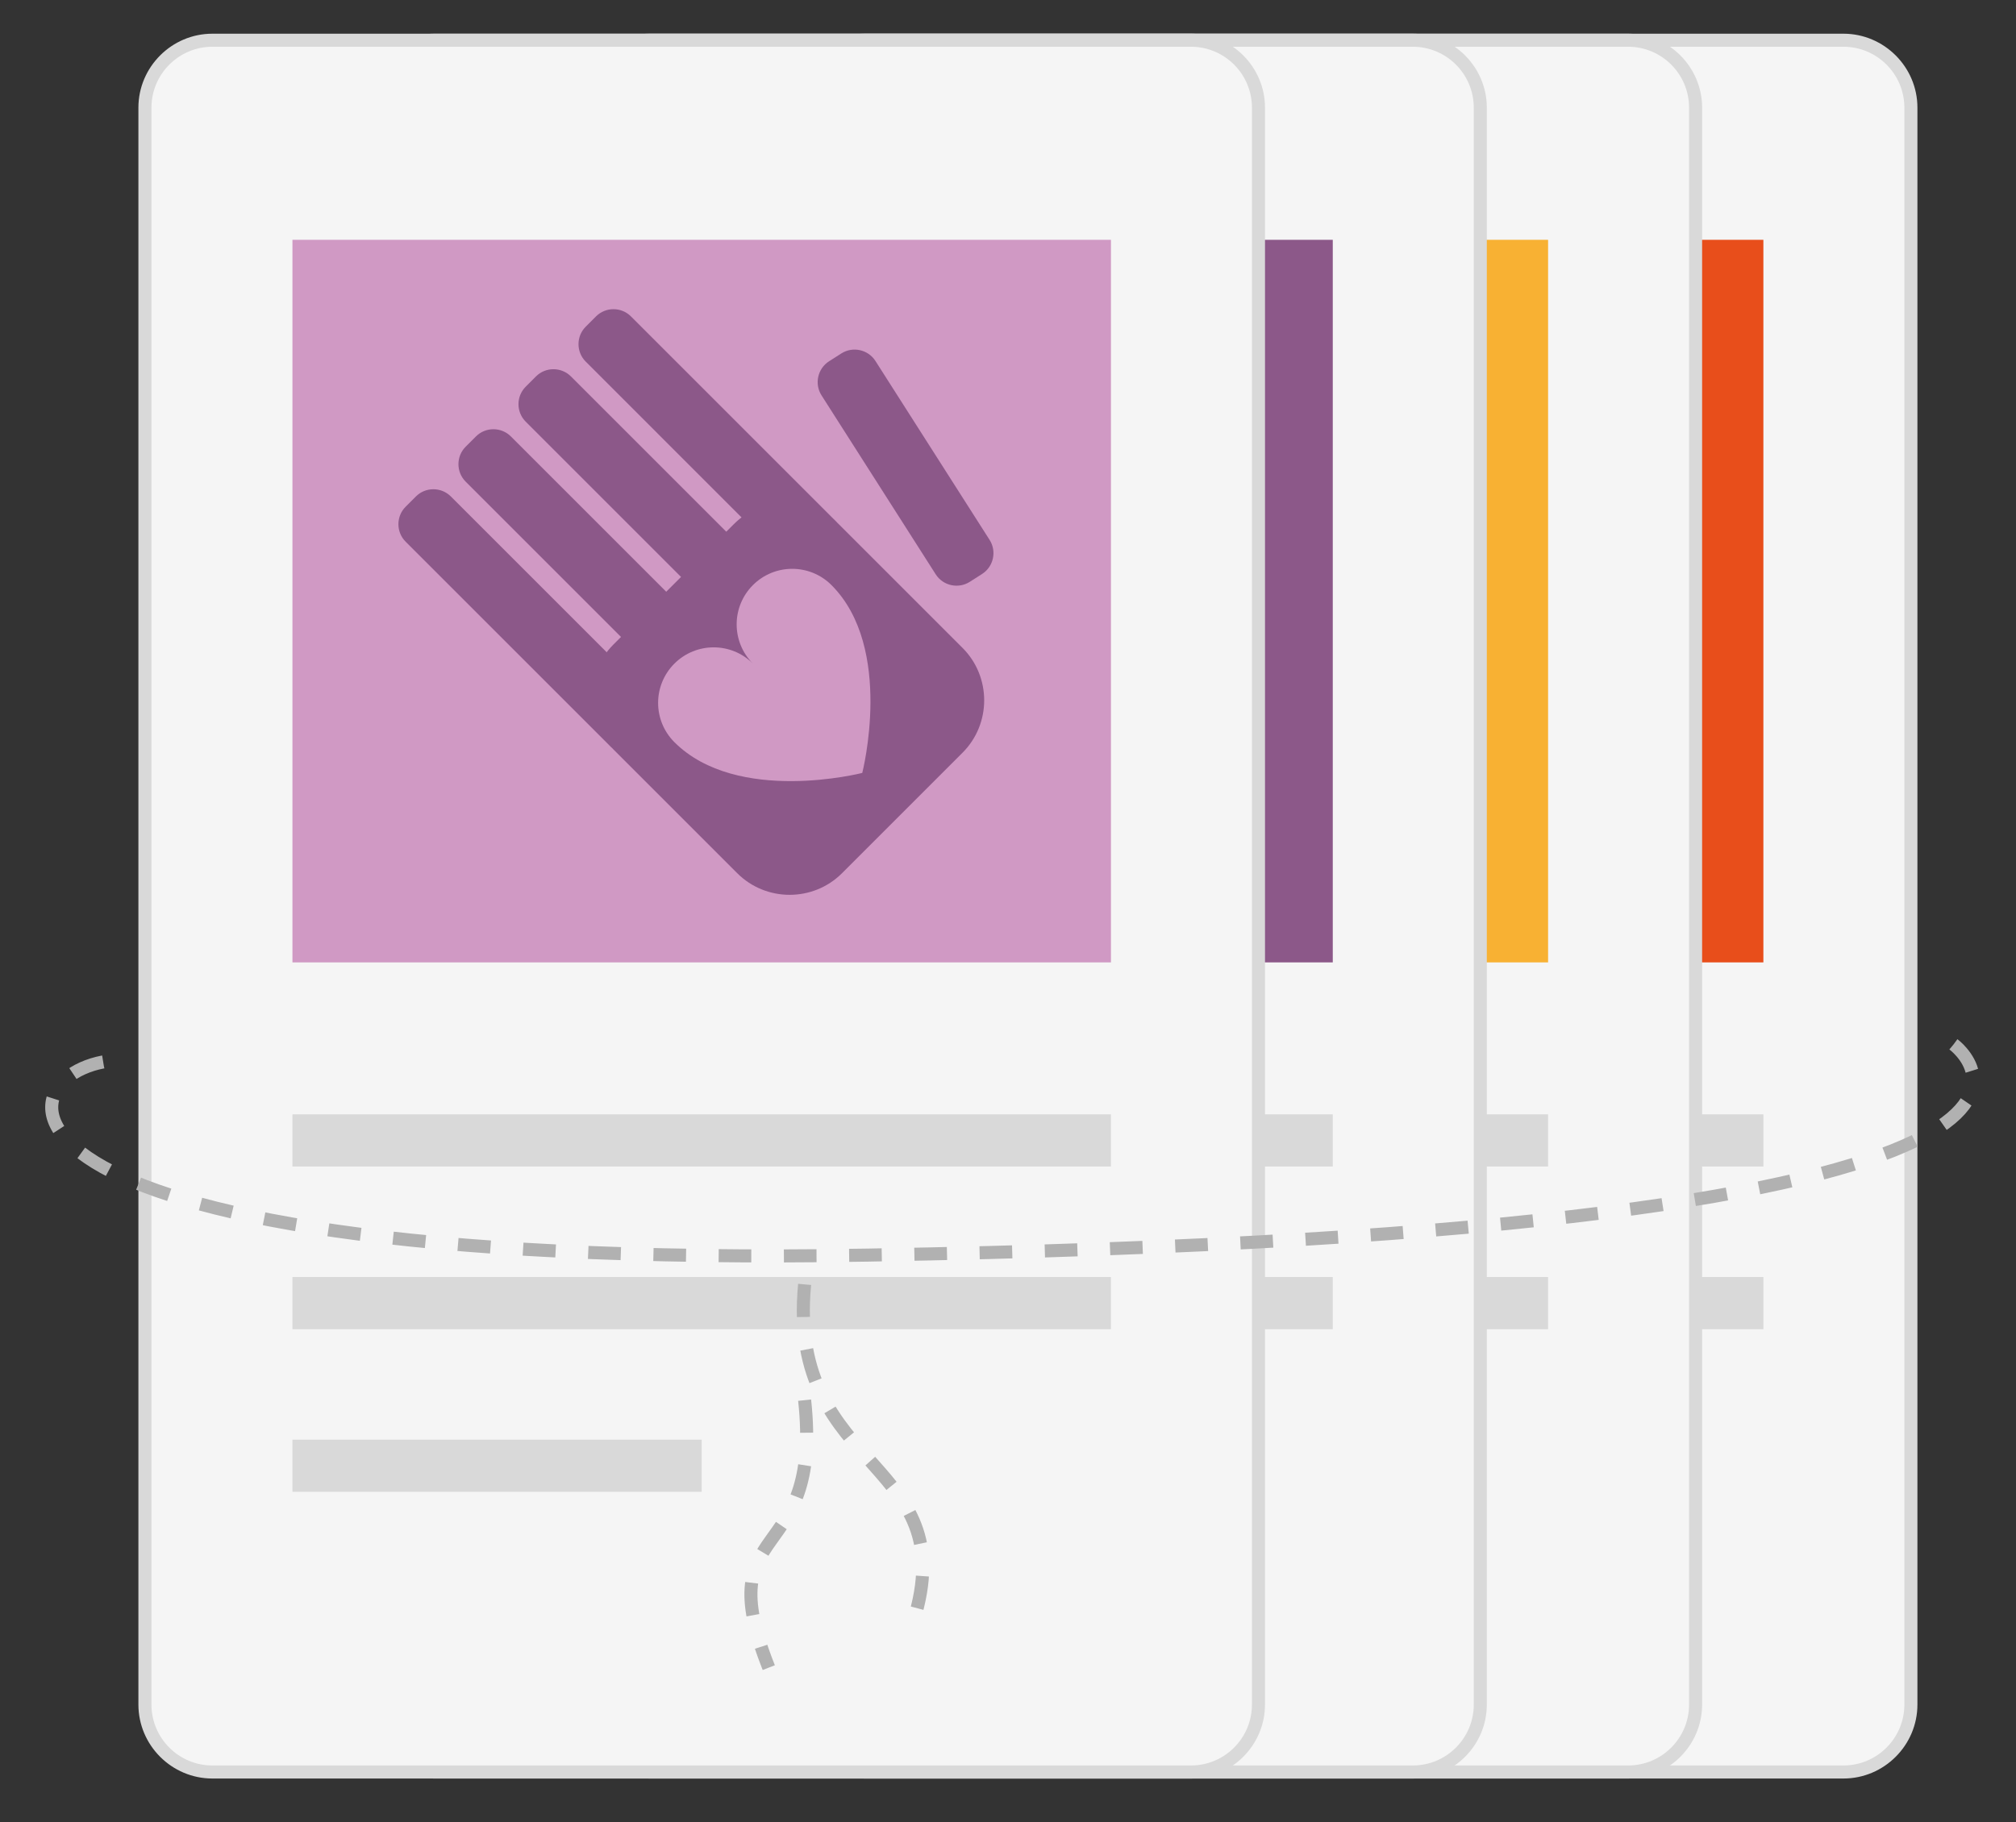 <?xml version="1.0" encoding="utf-8"?>
<!-- Generator: Adobe Illustrator 15.0.0, SVG Export Plug-In . SVG Version: 6.00 Build 0)  -->
<!DOCTYPE svg PUBLIC "-//W3C//DTD SVG 1.1//EN" "http://www.w3.org/Graphics/SVG/1.1/DTD/svg11.dtd">
<svg version="1.1" id="Layer_1" xmlns="http://www.w3.org/2000/svg" xmlns:xlink="http://www.w3.org/1999/xlink" x="0px" y="0px"
	 width="309px" height="279.333px" viewBox="-46.5 0 309 279.333" enable-background="new -46.5 0 309 279.333"
	 xml:space="preserve">
<rect x="-46.5" y="0" width="309" height="279.333" fill="#333333" stroke="none"/>
<g>
	<path fill="#F5F5F5" d="M86.051,271.669c-5.701,0-10.338-4.638-10.338-10.339V16.505c0-5.701,4.638-10.338,10.338-10.338h150
		c5.701,0,10.339,4.638,10.339,10.338v244.826c0,5.701-4.638,10.339-10.339,10.339H86.051z"/>
	<path fill="#D9D9D9" d="M236.052,7.167c5.149,0,9.339,4.189,9.339,9.338v244.826c0,5.149-4.189,9.339-9.339,9.339h-150
		c-5.149,0-9.338-4.189-9.338-9.339V16.505c0-5.149,4.189-9.338,9.338-9.338H236.052 M236.052,5.167h-150
		c-6.236,0-11.338,5.103-11.338,11.338v244.826c0,6.236,5.103,11.339,11.338,11.339h150c6.236,0,11.339-5.103,11.339-11.339V16.505
		C247.391,10.269,242.288,5.167,236.052,5.167L236.052,5.167z"/>
</g>
<rect x="98.323" y="36.766" fill="#E84E1B" width="125.457" height="110.78"/>
<line fill="none" stroke="#D9D9D9" stroke-width="8" stroke-miterlimit="10" x1="223.78" y1="174.843" x2="98.323" y2="174.843"/>
<line fill="none" stroke="#D9D9D9" stroke-width="8" stroke-miterlimit="10" x1="223.78" y1="199.782" x2="98.323" y2="199.782"/>
<line fill="none" stroke="#D9D9D9" stroke-width="8" stroke-miterlimit="10" x1="161.052" y1="224.718" x2="98.323" y2="224.718"/>
<g>
	<path fill="#F5F5F5" d="M53.051,271.669c-5.701,0-10.338-4.638-10.338-10.339V16.505c0-5.701,4.638-10.338,10.338-10.338h150
		c5.701,0,10.339,4.638,10.339,10.338v244.826c0,5.701-4.638,10.339-10.339,10.339H53.051z"/>
	<path fill="#D9D9D9" d="M203.052,7.167c5.149,0,9.339,4.189,9.339,9.338v244.826c0,5.149-4.189,9.339-9.339,9.339h-150
		c-5.149,0-9.338-4.189-9.338-9.339V16.505c0-5.149,4.189-9.338,9.338-9.338H203.052 M203.052,5.167h-150
		c-6.236,0-11.338,5.103-11.338,11.338v244.826c0,6.236,5.103,11.339,11.338,11.339h150c6.236,0,11.339-5.103,11.339-11.339V16.505
		C214.391,10.269,209.288,5.167,203.052,5.167L203.052,5.167z"/>
</g>
<rect x="65.323" y="36.766" fill="#F8B133" width="125.457" height="110.78"/>
<line fill="none" stroke="#D9D9D9" stroke-width="8" stroke-miterlimit="10" x1="190.78" y1="174.843" x2="65.323" y2="174.843"/>
<line fill="none" stroke="#D9D9D9" stroke-width="8" stroke-miterlimit="10" x1="190.78" y1="199.782" x2="65.323" y2="199.782"/>
<line fill="none" stroke="#D9D9D9" stroke-width="8" stroke-miterlimit="10" x1="128.052" y1="224.718" x2="65.323" y2="224.718"/>
<g>
	<path fill="#F5F5F5" d="M20.051,271.669c-5.701,0-10.338-4.638-10.338-10.339V16.505c0-5.701,4.638-10.338,10.338-10.338h150
		c5.701,0,10.339,4.638,10.339,10.338v244.826c0,5.701-4.638,10.339-10.339,10.339H20.051z"/>
	<path fill="#D9D9D9" d="M170.052,7.167c5.149,0,9.339,4.189,9.339,9.338v244.826c0,5.149-4.189,9.339-9.339,9.339h-150
		c-5.149,0-9.338-4.189-9.338-9.339V16.505c0-5.149,4.189-9.338,9.338-9.338H170.052 M170.052,5.167h-150
		c-6.236,0-11.338,5.103-11.338,11.338v244.826c0,6.236,5.103,11.339,11.338,11.339h150c6.236,0,11.339-5.103,11.339-11.339V16.505
		C181.391,10.269,176.288,5.167,170.052,5.167L170.052,5.167z"/>
</g>
<rect x="32.323" y="36.766" fill="#8C5889" width="125.457" height="110.78"/>
<line fill="none" stroke="#D9D9D9" stroke-width="8" stroke-miterlimit="10" x1="157.78" y1="174.843" x2="32.323" y2="174.843"/>
<line fill="none" stroke="#D9D9D9" stroke-width="8" stroke-miterlimit="10" x1="157.78" y1="199.782" x2="32.323" y2="199.782"/>
<line fill="none" stroke="#D9D9D9" stroke-width="8" stroke-miterlimit="10" x1="95.052" y1="224.718" x2="32.323" y2="224.718"/>
<g>
	<path fill="#F5F5F5" d="M-13.949,271.669c-5.701,0-10.338-4.638-10.338-10.339V16.505c0-5.701,4.638-10.338,10.338-10.338h150
		c5.701,0,10.339,4.638,10.339,10.338v244.826c0,5.701-4.638,10.339-10.339,10.339H-13.949z"/>
	<path fill="#D9D9D9" d="M136.052,7.167c5.149,0,9.339,4.189,9.339,9.338v244.826c0,5.149-4.189,9.339-9.339,9.339h-150
		c-5.149,0-9.338-4.189-9.338-9.339V16.505c0-5.149,4.189-9.338,9.338-9.338H136.052 M136.052,5.167h-150
		c-6.236,0-11.338,5.103-11.338,11.338v244.826c0,6.236,5.103,11.339,11.338,11.339h150c6.236,0,11.339-5.103,11.339-11.339V16.505
		C147.391,10.269,142.288,5.167,136.052,5.167L136.052,5.167z"/>
</g>
<rect x="-1.677" y="36.766" fill="#D099C4" width="125.457" height="110.78"/>
<line fill="none" stroke="#D9D9D9" stroke-width="8" stroke-miterlimit="10" x1="123.78" y1="174.843" x2="-1.677" y2="174.843"/>
<line fill="none" stroke="#D9D9D9" stroke-width="8" stroke-miterlimit="10" x1="123.78" y1="199.782" x2="-1.677" y2="199.782"/>
<line fill="none" stroke="#D9D9D9" stroke-width="8" stroke-miterlimit="10" x1="61.052" y1="224.718" x2="-1.677" y2="224.718"/>
<g>
	<path fill="#8C5889" d="M101.039,99.34c4.415,4.415,4.414,11.639,0,16.052l-18.484,18.486c-4.414,4.413-11.637,4.413-16.051-0.001
		l-18.996-18.996c-4.414-4.414-4.414-11.639-0.001-16.052l18.484-18.484c4.413-4.413,11.638-4.415,16.053,0L101.039,99.34z"/>
	<path fill="#8C5889" d="M53.825,107.335c1.471,1.472,1.471,3.88-0.001,5.352l-1.579,1.579c-1.473,1.473-3.881,1.473-5.352,0.001
		L15.671,83.044c-1.474-1.473-1.473-3.88,0-5.353l1.579-1.579c1.472-1.472,3.879-1.473,5.353,0L53.825,107.335z"/>
	<path fill="#8C5889" d="M63.025,98.134c1.472,1.472,1.473,3.879,0.002,5.35l-1.582,1.582c-1.472,1.472-3.879,1.471-5.35,0
		L24.873,73.842c-1.473-1.473-1.473-3.88-0.002-5.352l1.582-1.58c1.472-1.472,3.878-1.472,5.35,0.001L63.025,98.134z"/>
	<path fill="#8C5889" d="M72.229,88.932c1.471,1.471,1.472,3.879-0.002,5.353l-1.58,1.58c-1.471,1.471-3.879,1.47-5.35,0
		L34.074,64.642c-1.473-1.473-1.473-3.88-0.001-5.353l1.579-1.58c1.473-1.472,3.881-1.472,5.354,0L72.229,88.932z"/>
	<path fill="#8C5889" d="M81.43,79.731c1.471,1.472,1.472,3.879,0,5.351l-1.581,1.581c-1.472,1.472-3.879,1.471-5.351-0.001
		L43.275,55.439c-1.473-1.473-1.474-3.879-0.001-5.35l1.58-1.582c1.472-1.472,3.879-1.472,5.353,0.001L81.43,79.731z"/>
	<path fill="#8C5889" d="M105.182,82.775c1.117,1.755,0.599,4.106-1.156,5.224l-1.885,1.204c-1.756,1.119-4.105,0.601-5.224-1.157
		L79.418,60.614c-1.119-1.754-0.599-4.104,1.154-5.225l1.886-1.203c1.754-1.118,4.104-0.599,5.224,1.156L105.182,82.775z"/>
	<path fill="#D099C4" d="M80.943,89.701c-3.324-3.323-8.714-3.322-12.038,0.001c-3.325,3.325-3.326,8.715-0.002,12.039
		c-3.324-3.324-8.714-3.323-12.038,0.002c-3.325,3.325-3.325,8.714-0.002,12.037c9.641,9.641,28.799,4.72,28.799,4.72
		S90.582,99.34,80.943,89.701z"/>
</g>
<path fill="none" stroke="#B1B1B1" stroke-width="2" stroke-miterlimit="10" stroke-dasharray="5" d="M252.927,160.125
	c0,0,39.285,28.86-166.448,32.299c-144.846,2.422-132.989-30.378-113.701-29.891"/>
<path fill="none" stroke="#B1B1B1" stroke-width="2" stroke-miterlimit="10" stroke-dasharray="5" d="M76.828,196.917
	c-2.828,29.5,25.521,26.5,16.224,53"/>
<path fill="none" stroke="#B1B1B1" stroke-width="2" stroke-miterlimit="10" stroke-dasharray="5" d="M76.828,214.667
	c2.828,26.08-14.794,17.571-5.496,41"/>
</svg>
